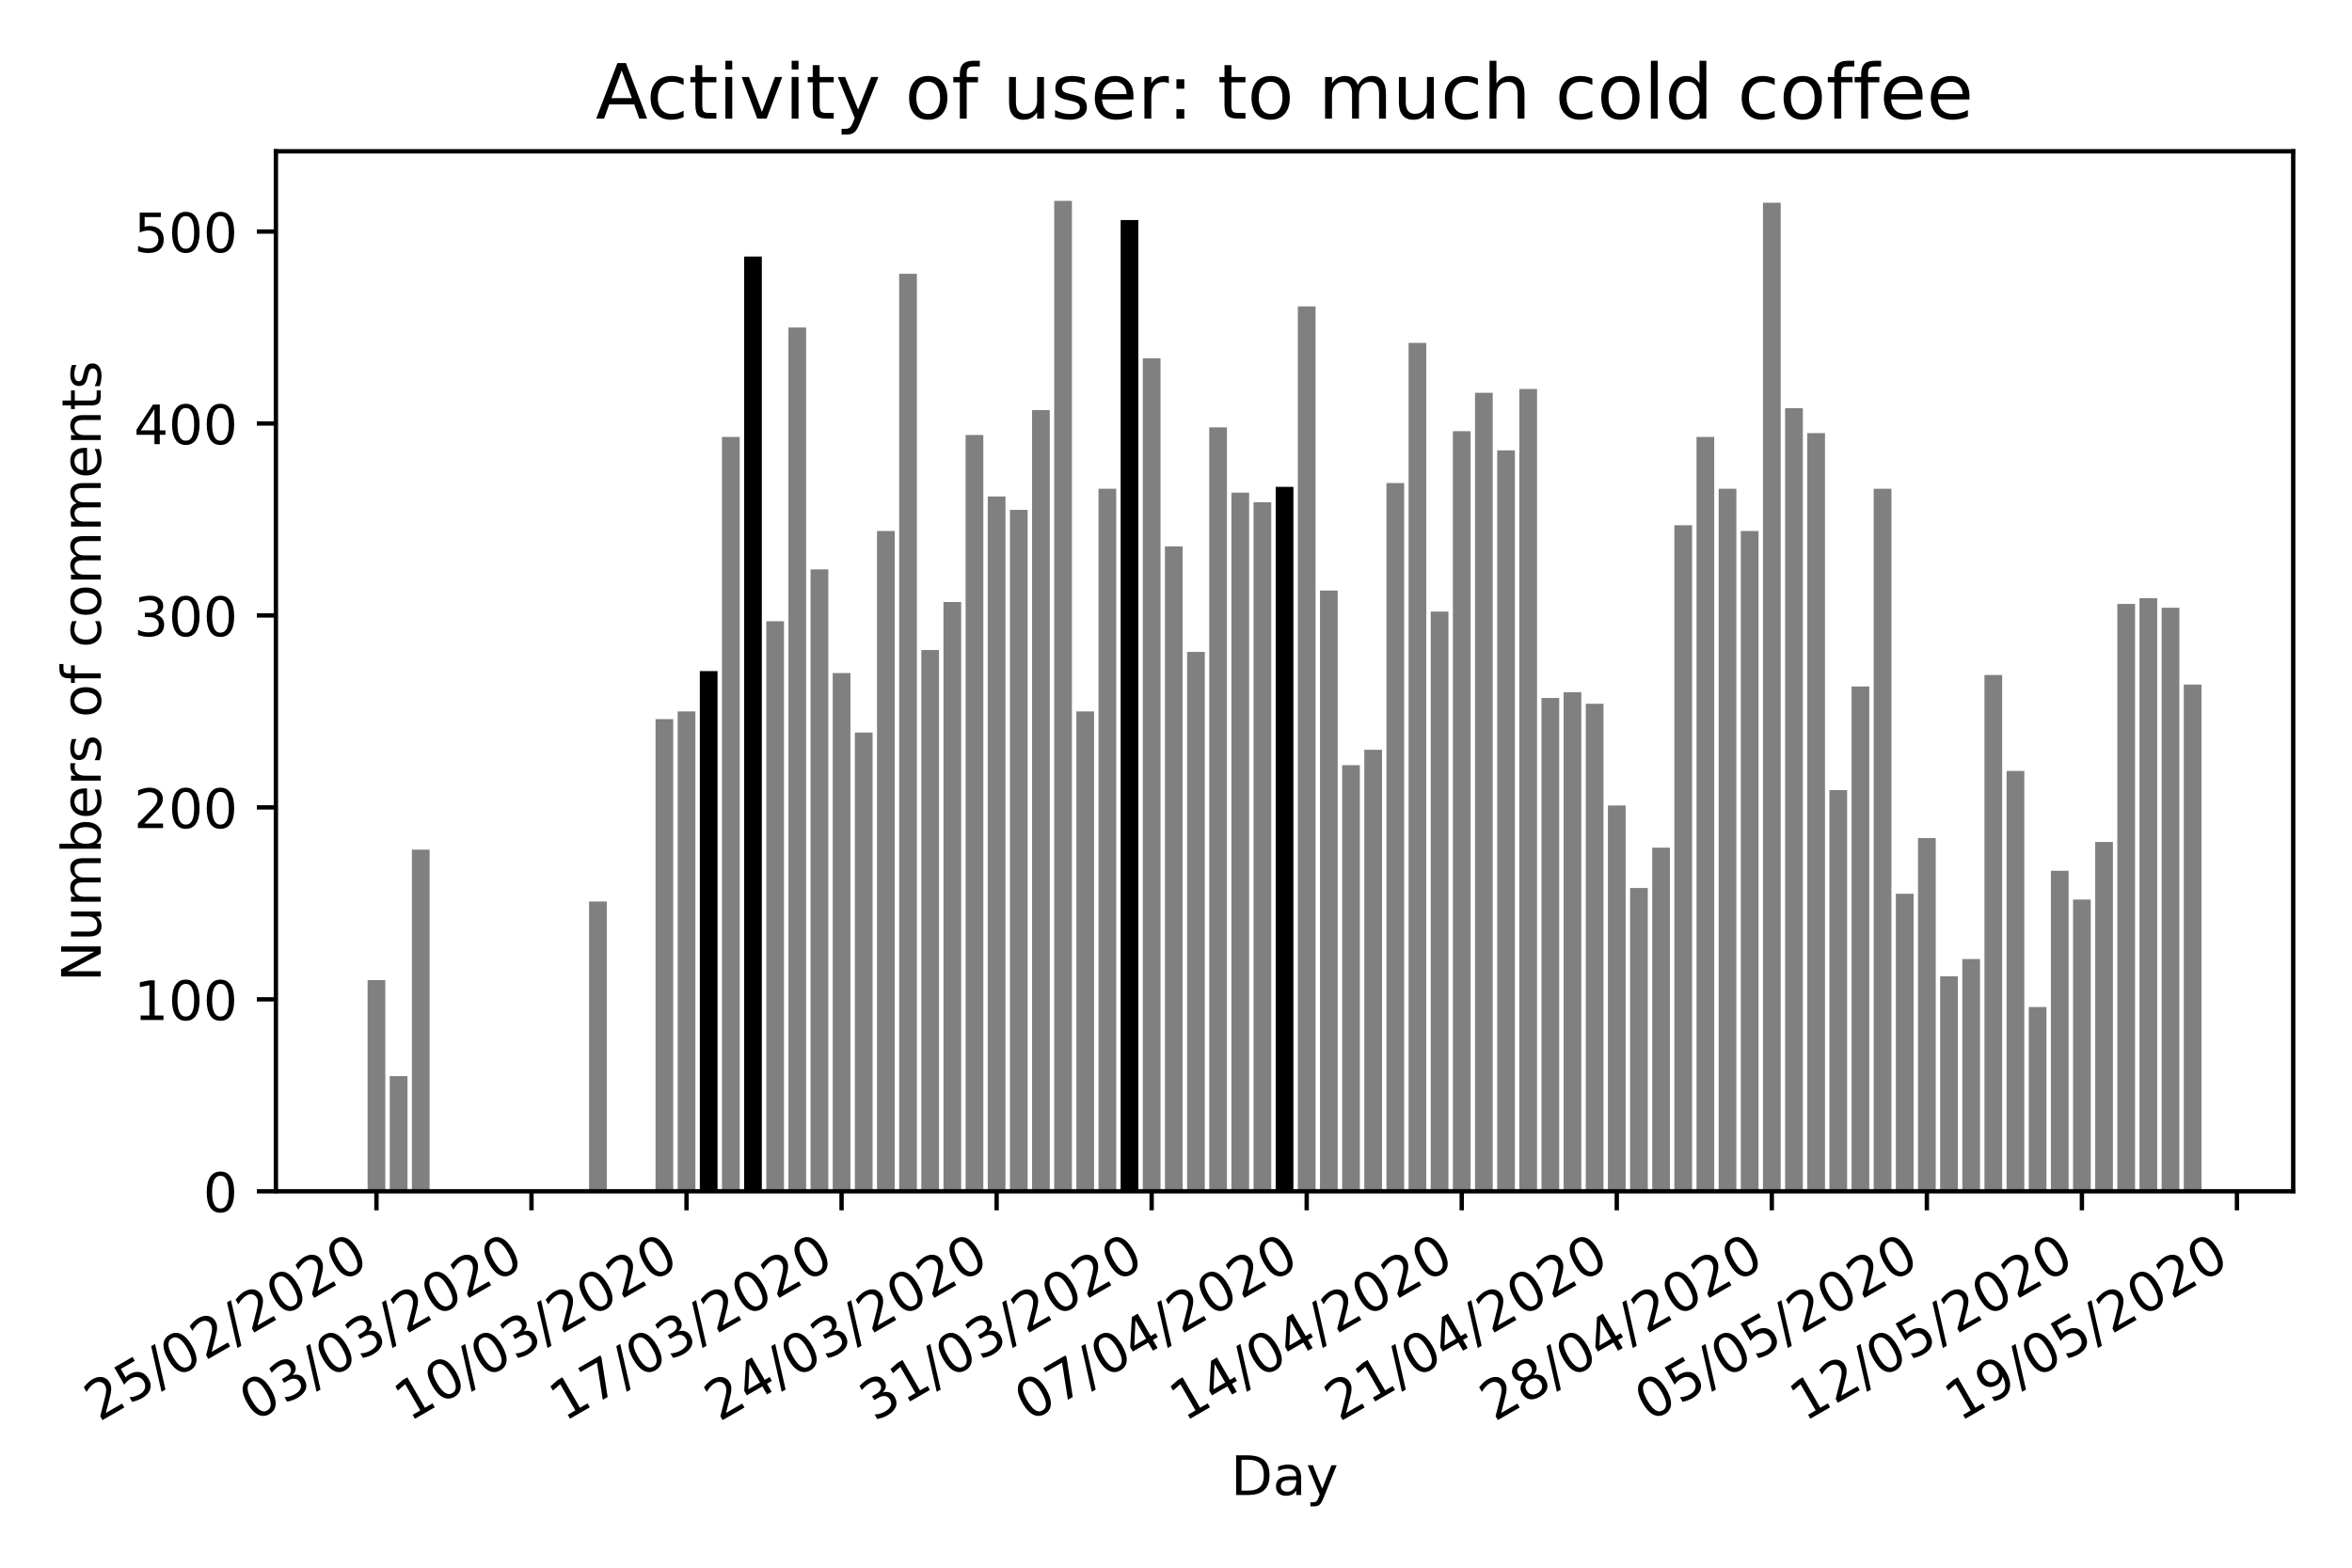 <?xml version="1.0" encoding="utf-8" standalone="no"?>
<!DOCTYPE svg PUBLIC "-//W3C//DTD SVG 1.1//EN"
  "http://www.w3.org/Graphics/SVG/1.1/DTD/svg11.dtd">
<!-- Created with matplotlib (https://matplotlib.org/) -->
<svg height="288pt" version="1.1" viewBox="0 0 432 288" width="432pt" xmlns="http://www.w3.org/2000/svg" xmlns:xlink="http://www.w3.org/1999/xlink">
 <defs>
  <style type="text/css">
*{stroke-linecap:butt;stroke-linejoin:round;}
  </style>
 </defs>
 <g id="figure_1">
  <g id="patch_1">
   <path d="M 0 288 
L 432 288 
L 432 0 
L 0 0 
z
" style="fill:#ffffff;"/>
  </g>
  <g id="axes_1">
   <g id="patch_2">
    <path d="M 50.675 218.852 
L 421.2 218.852 
L 421.2 27.8 
L 50.675 27.8 
z
" style="fill:#ffffff;"/>
   </g>
   <g id="patch_3">
    <path clip-path="url(#p57c39c9b90)" d="M 67.517 218.852 
L 70.772 218.852 
L 70.772 180.063 
L 67.517 180.063 
z
" style="fill:#808080;"/>
   </g>
   <g id="patch_4">
    <path clip-path="url(#p57c39c9b90)" d="M 71.585 218.852 
L 74.84 218.852 
L 74.84 197.695 
L 71.585 197.695 
z
" style="fill:#808080;"/>
   </g>
   <g id="patch_5">
    <path clip-path="url(#p57c39c9b90)" d="M 75.653 218.852 
L 78.908 218.852 
L 78.908 156.085 
L 75.653 156.085 
z
" style="fill:#808080;"/>
   </g>
   <g id="patch_6">
    <path clip-path="url(#p57c39c9b90)" d="M 108.198 218.852 
L 111.453 218.852 
L 111.453 165.606 
L 108.198 165.606 
z
" style="fill:#808080;"/>
   </g>
   <g id="patch_7">
    <path clip-path="url(#p57c39c9b90)" d="M 120.403 218.852 
L 123.657 218.852 
L 123.657 132.106 
L 120.403 132.106 
z
" style="fill:#808080;"/>
   </g>
   <g id="patch_8">
    <path clip-path="url(#p57c39c9b90)" d="M 124.471 218.852 
L 127.725 218.852 
L 127.725 130.696 
L 124.471 130.696 
z
" style="fill:#808080;"/>
   </g>
   <g id="patch_9">
    <path clip-path="url(#p57c39c9b90)" d="M 128.539 218.852 
L 131.793 218.852 
L 131.793 123.291 
L 128.539 123.291 
z
"/>
   </g>
   <g id="patch_10">
    <path clip-path="url(#p57c39c9b90)" d="M 132.607 218.852 
L 135.862 218.852 
L 135.862 80.271 
L 132.607 80.271 
z
" style="fill:#808080;"/>
   </g>
   <g id="patch_11">
    <path clip-path="url(#p57c39c9b90)" d="M 136.675 218.852 
L 139.93 218.852 
L 139.93 47.124 
L 136.675 47.124 
z
"/>
   </g>
   <g id="patch_12">
    <path clip-path="url(#p57c39c9b90)" d="M 140.743 218.852 
L 143.998 218.852 
L 143.998 114.123 
L 140.743 114.123 
z
" style="fill:#808080;"/>
   </g>
   <g id="patch_13">
    <path clip-path="url(#p57c39c9b90)" d="M 144.811 218.852 
L 148.066 218.852 
L 148.066 60.171 
L 144.811 60.171 
z
" style="fill:#808080;"/>
   </g>
   <g id="patch_14">
    <path clip-path="url(#p57c39c9b90)" d="M 148.88 218.852 
L 152.134 218.852 
L 152.134 104.602 
L 148.88 104.602 
z
" style="fill:#808080;"/>
   </g>
   <g id="patch_15">
    <path clip-path="url(#p57c39c9b90)" d="M 152.948 218.852 
L 156.202 218.852 
L 156.202 123.643 
L 152.948 123.643 
z
" style="fill:#808080;"/>
   </g>
   <g id="patch_16">
    <path clip-path="url(#p57c39c9b90)" d="M 157.016 218.852 
L 160.27 218.852 
L 160.27 134.575 
L 157.016 134.575 
z
" style="fill:#808080;"/>
   </g>
   <g id="patch_17">
    <path clip-path="url(#p57c39c9b90)" d="M 161.084 218.852 
L 164.338 218.852 
L 164.338 97.549 
L 161.084 97.549 
z
" style="fill:#808080;"/>
   </g>
   <g id="patch_18">
    <path clip-path="url(#p57c39c9b90)" d="M 165.152 218.852 
L 168.407 218.852 
L 168.407 50.297 
L 165.152 50.297 
z
" style="fill:#808080;"/>
   </g>
   <g id="patch_19">
    <path clip-path="url(#p57c39c9b90)" d="M 169.22 218.852 
L 172.475 218.852 
L 172.475 119.412 
L 169.22 119.412 
z
" style="fill:#808080;"/>
   </g>
   <g id="patch_20">
    <path clip-path="url(#p57c39c9b90)" d="M 173.288 218.852 
L 176.543 218.852 
L 176.543 110.596 
L 173.288 110.596 
z
" style="fill:#808080;"/>
   </g>
   <g id="patch_21">
    <path clip-path="url(#p57c39c9b90)" d="M 177.356 218.852 
L 180.611 218.852 
L 180.611 79.918 
L 177.356 79.918 
z
" style="fill:#808080;"/>
   </g>
   <g id="patch_22">
    <path clip-path="url(#p57c39c9b90)" d="M 181.425 218.852 
L 184.679 218.852 
L 184.679 91.202 
L 181.425 91.202 
z
" style="fill:#808080;"/>
   </g>
   <g id="patch_23">
    <path clip-path="url(#p57c39c9b90)" d="M 185.493 218.852 
L 188.747 218.852 
L 188.747 93.67 
L 185.493 93.67 
z
" style="fill:#808080;"/>
   </g>
   <g id="patch_24">
    <path clip-path="url(#p57c39c9b90)" d="M 189.561 218.852 
L 192.815 218.852 
L 192.815 75.334 
L 189.561 75.334 
z
" style="fill:#808080;"/>
   </g>
   <g id="patch_25">
    <path clip-path="url(#p57c39c9b90)" d="M 193.629 218.852 
L 196.883 218.852 
L 196.883 36.898 
L 193.629 36.898 
z
" style="fill:#808080;"/>
   </g>
   <g id="patch_26">
    <path clip-path="url(#p57c39c9b90)" d="M 197.697 218.852 
L 200.952 218.852 
L 200.952 130.696 
L 197.697 130.696 
z
" style="fill:#808080;"/>
   </g>
   <g id="patch_27">
    <path clip-path="url(#p57c39c9b90)" d="M 201.765 218.852 
L 205.02 218.852 
L 205.02 89.791 
L 201.765 89.791 
z
" style="fill:#808080;"/>
   </g>
   <g id="patch_28">
    <path clip-path="url(#p57c39c9b90)" d="M 205.833 218.852 
L 209.088 218.852 
L 209.088 40.424 
L 205.833 40.424 
z
"/>
   </g>
   <g id="patch_29">
    <path clip-path="url(#p57c39c9b90)" d="M 209.901 218.852 
L 213.156 218.852 
L 213.156 65.813 
L 209.901 65.813 
z
" style="fill:#808080;"/>
   </g>
   <g id="patch_30">
    <path clip-path="url(#p57c39c9b90)" d="M 213.97 218.852 
L 217.224 218.852 
L 217.224 100.37 
L 213.97 100.37 
z
" style="fill:#808080;"/>
   </g>
   <g id="patch_31">
    <path clip-path="url(#p57c39c9b90)" d="M 218.038 218.852 
L 221.292 218.852 
L 221.292 119.765 
L 218.038 119.765 
z
" style="fill:#808080;"/>
   </g>
   <g id="patch_32">
    <path clip-path="url(#p57c39c9b90)" d="M 222.106 218.852 
L 225.36 218.852 
L 225.36 78.507 
L 222.106 78.507 
z
" style="fill:#808080;"/>
   </g>
   <g id="patch_33">
    <path clip-path="url(#p57c39c9b90)" d="M 226.174 218.852 
L 229.428 218.852 
L 229.428 90.497 
L 226.174 90.497 
z
" style="fill:#808080;"/>
   </g>
   <g id="patch_34">
    <path clip-path="url(#p57c39c9b90)" d="M 230.242 218.852 
L 233.497 218.852 
L 233.497 92.26 
L 230.242 92.26 
z
" style="fill:#808080;"/>
   </g>
   <g id="patch_35">
    <path clip-path="url(#p57c39c9b90)" d="M 234.31 218.852 
L 237.565 218.852 
L 237.565 89.439 
L 234.31 89.439 
z
"/>
   </g>
   <g id="patch_36">
    <path clip-path="url(#p57c39c9b90)" d="M 238.378 218.852 
L 241.633 218.852 
L 241.633 56.292 
L 238.378 56.292 
z
" style="fill:#808080;"/>
   </g>
   <g id="patch_37">
    <path clip-path="url(#p57c39c9b90)" d="M 242.447 218.852 
L 245.701 218.852 
L 245.701 108.481 
L 242.447 108.481 
z
" style="fill:#808080;"/>
   </g>
   <g id="patch_38">
    <path clip-path="url(#p57c39c9b90)" d="M 246.515 218.852 
L 249.769 218.852 
L 249.769 140.569 
L 246.515 140.569 
z
" style="fill:#808080;"/>
   </g>
   <g id="patch_39">
    <path clip-path="url(#p57c39c9b90)" d="M 250.583 218.852 
L 253.837 218.852 
L 253.837 137.748 
L 250.583 137.748 
z
" style="fill:#808080;"/>
   </g>
   <g id="patch_40">
    <path clip-path="url(#p57c39c9b90)" d="M 254.651 218.852 
L 257.905 218.852 
L 257.905 88.734 
L 254.651 88.734 
z
" style="fill:#808080;"/>
   </g>
   <g id="patch_41">
    <path clip-path="url(#p57c39c9b90)" d="M 258.719 218.852 
L 261.974 218.852 
L 261.974 62.992 
L 258.719 62.992 
z
" style="fill:#808080;"/>
   </g>
   <g id="patch_42">
    <path clip-path="url(#p57c39c9b90)" d="M 262.787 218.852 
L 266.042 218.852 
L 266.042 112.359 
L 262.787 112.359 
z
" style="fill:#808080;"/>
   </g>
   <g id="patch_43">
    <path clip-path="url(#p57c39c9b90)" d="M 266.855 218.852 
L 270.11 218.852 
L 270.11 79.213 
L 266.855 79.213 
z
" style="fill:#808080;"/>
   </g>
   <g id="patch_44">
    <path clip-path="url(#p57c39c9b90)" d="M 270.923 218.852 
L 274.178 218.852 
L 274.178 72.16 
L 270.923 72.16 
z
" style="fill:#808080;"/>
   </g>
   <g id="patch_45">
    <path clip-path="url(#p57c39c9b90)" d="M 274.992 218.852 
L 278.246 218.852 
L 278.246 82.739 
L 274.992 82.739 
z
" style="fill:#808080;"/>
   </g>
   <g id="patch_46">
    <path clip-path="url(#p57c39c9b90)" d="M 279.06 218.852 
L 282.314 218.852 
L 282.314 71.455 
L 279.06 71.455 
z
" style="fill:#808080;"/>
   </g>
   <g id="patch_47">
    <path clip-path="url(#p57c39c9b90)" d="M 283.128 218.852 
L 286.382 218.852 
L 286.382 128.228 
L 283.128 128.228 
z
" style="fill:#808080;"/>
   </g>
   <g id="patch_48">
    <path clip-path="url(#p57c39c9b90)" d="M 287.196 218.852 
L 290.45 218.852 
L 290.45 127.17 
L 287.196 127.17 
z
" style="fill:#808080;"/>
   </g>
   <g id="patch_49">
    <path clip-path="url(#p57c39c9b90)" d="M 291.264 218.852 
L 294.519 218.852 
L 294.519 129.285 
L 291.264 129.285 
z
" style="fill:#808080;"/>
   </g>
   <g id="patch_50">
    <path clip-path="url(#p57c39c9b90)" d="M 295.332 218.852 
L 298.587 218.852 
L 298.587 147.975 
L 295.332 147.975 
z
" style="fill:#808080;"/>
   </g>
   <g id="patch_51">
    <path clip-path="url(#p57c39c9b90)" d="M 299.4 218.852 
L 302.655 218.852 
L 302.655 163.137 
L 299.4 163.137 
z
" style="fill:#808080;"/>
   </g>
   <g id="patch_52">
    <path clip-path="url(#p57c39c9b90)" d="M 303.468 218.852 
L 306.723 218.852 
L 306.723 155.732 
L 303.468 155.732 
z
" style="fill:#808080;"/>
   </g>
   <g id="patch_53">
    <path clip-path="url(#p57c39c9b90)" d="M 307.537 218.852 
L 310.791 218.852 
L 310.791 96.491 
L 307.537 96.491 
z
" style="fill:#808080;"/>
   </g>
   <g id="patch_54">
    <path clip-path="url(#p57c39c9b90)" d="M 311.605 218.852 
L 314.859 218.852 
L 314.859 80.271 
L 311.605 80.271 
z
" style="fill:#808080;"/>
   </g>
   <g id="patch_55">
    <path clip-path="url(#p57c39c9b90)" d="M 315.673 218.852 
L 318.927 218.852 
L 318.927 89.791 
L 315.673 89.791 
z
" style="fill:#808080;"/>
   </g>
   <g id="patch_56">
    <path clip-path="url(#p57c39c9b90)" d="M 319.741 218.852 
L 322.995 218.852 
L 322.995 97.549 
L 319.741 97.549 
z
" style="fill:#808080;"/>
   </g>
   <g id="patch_57">
    <path clip-path="url(#p57c39c9b90)" d="M 323.809 218.852 
L 327.064 218.852 
L 327.064 37.25 
L 323.809 37.25 
z
" style="fill:#808080;"/>
   </g>
   <g id="patch_58">
    <path clip-path="url(#p57c39c9b90)" d="M 327.877 218.852 
L 331.132 218.852 
L 331.132 74.981 
L 327.877 74.981 
z
" style="fill:#808080;"/>
   </g>
   <g id="patch_59">
    <path clip-path="url(#p57c39c9b90)" d="M 331.945 218.852 
L 335.2 218.852 
L 335.2 79.565 
L 331.945 79.565 
z
" style="fill:#808080;"/>
   </g>
   <g id="patch_60">
    <path clip-path="url(#p57c39c9b90)" d="M 336.013 218.852 
L 339.268 218.852 
L 339.268 145.154 
L 336.013 145.154 
z
" style="fill:#808080;"/>
   </g>
   <g id="patch_61">
    <path clip-path="url(#p57c39c9b90)" d="M 340.082 218.852 
L 343.336 218.852 
L 343.336 126.112 
L 340.082 126.112 
z
" style="fill:#808080;"/>
   </g>
   <g id="patch_62">
    <path clip-path="url(#p57c39c9b90)" d="M 344.15 218.852 
L 347.404 218.852 
L 347.404 89.791 
L 344.15 89.791 
z
" style="fill:#808080;"/>
   </g>
   <g id="patch_63">
    <path clip-path="url(#p57c39c9b90)" d="M 348.218 218.852 
L 351.472 218.852 
L 351.472 164.195 
L 348.218 164.195 
z
" style="fill:#808080;"/>
   </g>
   <g id="patch_64">
    <path clip-path="url(#p57c39c9b90)" d="M 352.286 218.852 
L 355.54 218.852 
L 355.54 153.969 
L 352.286 153.969 
z
" style="fill:#808080;"/>
   </g>
   <g id="patch_65">
    <path clip-path="url(#p57c39c9b90)" d="M 356.354 218.852 
L 359.609 218.852 
L 359.609 179.358 
L 356.354 179.358 
z
" style="fill:#808080;"/>
   </g>
   <g id="patch_66">
    <path clip-path="url(#p57c39c9b90)" d="M 360.422 218.852 
L 363.677 218.852 
L 363.677 176.185 
L 360.422 176.185 
z
" style="fill:#808080;"/>
   </g>
   <g id="patch_67">
    <path clip-path="url(#p57c39c9b90)" d="M 364.49 218.852 
L 367.745 218.852 
L 367.745 123.996 
L 364.49 123.996 
z
" style="fill:#808080;"/>
   </g>
   <g id="patch_68">
    <path clip-path="url(#p57c39c9b90)" d="M 368.558 218.852 
L 371.813 218.852 
L 371.813 141.627 
L 368.558 141.627 
z
" style="fill:#808080;"/>
   </g>
   <g id="patch_69">
    <path clip-path="url(#p57c39c9b90)" d="M 372.627 218.852 
L 375.881 218.852 
L 375.881 185 
L 372.627 185 
z
" style="fill:#808080;"/>
   </g>
   <g id="patch_70">
    <path clip-path="url(#p57c39c9b90)" d="M 376.695 218.852 
L 379.949 218.852 
L 379.949 159.964 
L 376.695 159.964 
z
" style="fill:#808080;"/>
   </g>
   <g id="patch_71">
    <path clip-path="url(#p57c39c9b90)" d="M 380.763 218.852 
L 384.017 218.852 
L 384.017 165.253 
L 380.763 165.253 
z
" style="fill:#808080;"/>
   </g>
   <g id="patch_72">
    <path clip-path="url(#p57c39c9b90)" d="M 384.831 218.852 
L 388.085 218.852 
L 388.085 154.674 
L 384.831 154.674 
z
" style="fill:#808080;"/>
   </g>
   <g id="patch_73">
    <path clip-path="url(#p57c39c9b90)" d="M 388.899 218.852 
L 392.154 218.852 
L 392.154 110.949 
L 388.899 110.949 
z
" style="fill:#808080;"/>
   </g>
   <g id="patch_74">
    <path clip-path="url(#p57c39c9b90)" d="M 392.967 218.852 
L 396.222 218.852 
L 396.222 109.891 
L 392.967 109.891 
z
" style="fill:#808080;"/>
   </g>
   <g id="patch_75">
    <path clip-path="url(#p57c39c9b90)" d="M 397.035 218.852 
L 400.29 218.852 
L 400.29 111.654 
L 397.035 111.654 
z
" style="fill:#808080;"/>
   </g>
   <g id="patch_76">
    <path clip-path="url(#p57c39c9b90)" d="M 401.103 218.852 
L 404.358 218.852 
L 404.358 125.759 
L 401.103 125.759 
z
" style="fill:#808080;"/>
   </g>
   <g id="matplotlib.axis_1">
    <g id="xtick_1">
     <g id="line2d_1">
      <defs>
       <path d="M 0 0 
L 0 3.5 
" id="mc06167ddc2" style="stroke:#000000;stroke-width:0.8;"/>
      </defs>
      <g>
       <use style="stroke:#000000;stroke-width:0.8;" x="69.144" xlink:href="#mc06167ddc2" y="218.852"/>
      </g>
     </g>
     <g id="text_1">
      <!-- 25/02/2020 -->
      <defs>
       <path d="M 19.188 8.297 
L 53.609 8.297 
L 53.609 0 
L 7.328 0 
L 7.328 8.297 
Q 12.938 14.109 22.625 23.891 
Q 32.328 33.688 34.812 36.531 
Q 39.547 41.844 41.422 45.531 
Q 43.312 49.219 43.312 52.781 
Q 43.312 58.594 39.234 62.25 
Q 35.156 65.922 28.609 65.922 
Q 23.969 65.922 18.812 64.312 
Q 13.672 62.703 7.812 59.422 
L 7.812 69.391 
Q 13.766 71.781 18.938 73 
Q 24.125 74.219 28.422 74.219 
Q 39.75 74.219 46.484 68.547 
Q 53.219 62.891 53.219 53.422 
Q 53.219 48.922 51.531 44.891 
Q 49.859 40.875 45.406 35.406 
Q 44.188 33.984 37.641 27.219 
Q 31.109 20.453 19.188 8.297 
z
" id="DejaVuSans-50"/>
       <path d="M 10.797 72.906 
L 49.516 72.906 
L 49.516 64.594 
L 19.828 64.594 
L 19.828 46.734 
Q 21.969 47.469 24.109 47.828 
Q 26.266 48.188 28.422 48.188 
Q 40.625 48.188 47.75 41.5 
Q 54.891 34.812 54.891 23.391 
Q 54.891 11.625 47.562 5.094 
Q 40.234 -1.422 26.906 -1.422 
Q 22.312 -1.422 17.547 -0.641 
Q 12.797 0.141 7.719 1.703 
L 7.719 11.625 
Q 12.109 9.234 16.797 8.062 
Q 21.484 6.891 26.703 6.891 
Q 35.156 6.891 40.078 11.328 
Q 45.016 15.766 45.016 23.391 
Q 45.016 31 40.078 35.438 
Q 35.156 39.891 26.703 39.891 
Q 22.75 39.891 18.812 39.016 
Q 14.891 38.141 10.797 36.281 
z
" id="DejaVuSans-53"/>
       <path d="M 25.391 72.906 
L 33.688 72.906 
L 8.297 -9.281 
L 0 -9.281 
z
" id="DejaVuSans-47"/>
       <path d="M 31.781 66.406 
Q 24.172 66.406 20.328 58.906 
Q 16.5 51.422 16.5 36.375 
Q 16.5 21.391 20.328 13.891 
Q 24.172 6.391 31.781 6.391 
Q 39.453 6.391 43.281 13.891 
Q 47.125 21.391 47.125 36.375 
Q 47.125 51.422 43.281 58.906 
Q 39.453 66.406 31.781 66.406 
z
M 31.781 74.219 
Q 44.047 74.219 50.516 64.516 
Q 56.984 54.828 56.984 36.375 
Q 56.984 17.969 50.516 8.266 
Q 44.047 -1.422 31.781 -1.422 
Q 19.531 -1.422 13.062 8.266 
Q 6.594 17.969 6.594 36.375 
Q 6.594 54.828 13.062 64.516 
Q 19.531 74.219 31.781 74.219 
z
" id="DejaVuSans-48"/>
      </defs>
      <g transform="translate(18.189 261.251)rotate(-30)scale(0.1 -0.1)">
       <use xlink:href="#DejaVuSans-50"/>
       <use x="63.623" xlink:href="#DejaVuSans-53"/>
       <use x="127.246" xlink:href="#DejaVuSans-47"/>
       <use x="160.938" xlink:href="#DejaVuSans-48"/>
       <use x="224.561" xlink:href="#DejaVuSans-50"/>
       <use x="288.184" xlink:href="#DejaVuSans-47"/>
       <use x="321.875" xlink:href="#DejaVuSans-50"/>
       <use x="385.498" xlink:href="#DejaVuSans-48"/>
       <use x="449.121" xlink:href="#DejaVuSans-50"/>
       <use x="512.744" xlink:href="#DejaVuSans-48"/>
      </g>
     </g>
    </g>
    <g id="xtick_2">
     <g id="line2d_2">
      <g>
       <use style="stroke:#000000;stroke-width:0.8;" x="97.621" xlink:href="#mc06167ddc2" y="218.852"/>
      </g>
     </g>
     <g id="text_2">
      <!-- 03/03/2020 -->
      <defs>
       <path d="M 40.578 39.312 
Q 47.656 37.797 51.625 33 
Q 55.609 28.219 55.609 21.188 
Q 55.609 10.406 48.188 4.484 
Q 40.766 -1.422 27.094 -1.422 
Q 22.516 -1.422 17.656 -0.516 
Q 12.797 0.391 7.625 2.203 
L 7.625 11.719 
Q 11.719 9.328 16.594 8.109 
Q 21.484 6.891 26.812 6.891 
Q 36.078 6.891 40.938 10.547 
Q 45.797 14.203 45.797 21.188 
Q 45.797 27.641 41.281 31.266 
Q 36.766 34.906 28.719 34.906 
L 20.219 34.906 
L 20.219 43.016 
L 29.109 43.016 
Q 36.375 43.016 40.234 45.922 
Q 44.094 48.828 44.094 54.297 
Q 44.094 59.906 40.109 62.906 
Q 36.141 65.922 28.719 65.922 
Q 24.656 65.922 20.016 65.031 
Q 15.375 64.156 9.812 62.312 
L 9.812 71.094 
Q 15.438 72.656 20.344 73.438 
Q 25.25 74.219 29.594 74.219 
Q 40.828 74.219 47.359 69.109 
Q 53.906 64.016 53.906 55.328 
Q 53.906 49.266 50.438 45.094 
Q 46.969 40.922 40.578 39.312 
z
" id="DejaVuSans-51"/>
      </defs>
      <g transform="translate(46.666 261.251)rotate(-30)scale(0.1 -0.1)">
       <use xlink:href="#DejaVuSans-48"/>
       <use x="63.623" xlink:href="#DejaVuSans-51"/>
       <use x="127.246" xlink:href="#DejaVuSans-47"/>
       <use x="160.938" xlink:href="#DejaVuSans-48"/>
       <use x="224.561" xlink:href="#DejaVuSans-51"/>
       <use x="288.184" xlink:href="#DejaVuSans-47"/>
       <use x="321.875" xlink:href="#DejaVuSans-50"/>
       <use x="385.498" xlink:href="#DejaVuSans-48"/>
       <use x="449.121" xlink:href="#DejaVuSans-50"/>
       <use x="512.744" xlink:href="#DejaVuSans-48"/>
      </g>
     </g>
    </g>
    <g id="xtick_3">
     <g id="line2d_3">
      <g>
       <use style="stroke:#000000;stroke-width:0.8;" x="126.098" xlink:href="#mc06167ddc2" y="218.852"/>
      </g>
     </g>
     <g id="text_3">
      <!-- 10/03/2020 -->
      <defs>
       <path d="M 12.406 8.297 
L 28.516 8.297 
L 28.516 63.922 
L 10.984 60.406 
L 10.984 69.391 
L 28.422 72.906 
L 38.281 72.906 
L 38.281 8.297 
L 54.391 8.297 
L 54.391 0 
L 12.406 0 
z
" id="DejaVuSans-49"/>
      </defs>
      <g transform="translate(75.143 261.251)rotate(-30)scale(0.1 -0.1)">
       <use xlink:href="#DejaVuSans-49"/>
       <use x="63.623" xlink:href="#DejaVuSans-48"/>
       <use x="127.246" xlink:href="#DejaVuSans-47"/>
       <use x="160.938" xlink:href="#DejaVuSans-48"/>
       <use x="224.561" xlink:href="#DejaVuSans-51"/>
       <use x="288.184" xlink:href="#DejaVuSans-47"/>
       <use x="321.875" xlink:href="#DejaVuSans-50"/>
       <use x="385.498" xlink:href="#DejaVuSans-48"/>
       <use x="449.121" xlink:href="#DejaVuSans-50"/>
       <use x="512.744" xlink:href="#DejaVuSans-48"/>
      </g>
     </g>
    </g>
    <g id="xtick_4">
     <g id="line2d_4">
      <g>
       <use style="stroke:#000000;stroke-width:0.8;" x="154.575" xlink:href="#mc06167ddc2" y="218.852"/>
      </g>
     </g>
     <g id="text_4">
      <!-- 17/03/2020 -->
      <defs>
       <path d="M 8.203 72.906 
L 55.078 72.906 
L 55.078 68.703 
L 28.609 0 
L 18.312 0 
L 43.219 64.594 
L 8.203 64.594 
z
" id="DejaVuSans-55"/>
      </defs>
      <g transform="translate(103.62 261.251)rotate(-30)scale(0.1 -0.1)">
       <use xlink:href="#DejaVuSans-49"/>
       <use x="63.623" xlink:href="#DejaVuSans-55"/>
       <use x="127.246" xlink:href="#DejaVuSans-47"/>
       <use x="160.938" xlink:href="#DejaVuSans-48"/>
       <use x="224.561" xlink:href="#DejaVuSans-51"/>
       <use x="288.184" xlink:href="#DejaVuSans-47"/>
       <use x="321.875" xlink:href="#DejaVuSans-50"/>
       <use x="385.498" xlink:href="#DejaVuSans-48"/>
       <use x="449.121" xlink:href="#DejaVuSans-50"/>
       <use x="512.744" xlink:href="#DejaVuSans-48"/>
      </g>
     </g>
    </g>
    <g id="xtick_5">
     <g id="line2d_5">
      <g>
       <use style="stroke:#000000;stroke-width:0.8;" x="183.052" xlink:href="#mc06167ddc2" y="218.852"/>
      </g>
     </g>
     <g id="text_5">
      <!-- 24/03/2020 -->
      <defs>
       <path d="M 37.797 64.312 
L 12.891 25.391 
L 37.797 25.391 
z
M 35.203 72.906 
L 47.609 72.906 
L 47.609 25.391 
L 58.016 25.391 
L 58.016 17.188 
L 47.609 17.188 
L 47.609 0 
L 37.797 0 
L 37.797 17.188 
L 4.891 17.188 
L 4.891 26.703 
z
" id="DejaVuSans-52"/>
      </defs>
      <g transform="translate(132.096 261.251)rotate(-30)scale(0.1 -0.1)">
       <use xlink:href="#DejaVuSans-50"/>
       <use x="63.623" xlink:href="#DejaVuSans-52"/>
       <use x="127.246" xlink:href="#DejaVuSans-47"/>
       <use x="160.938" xlink:href="#DejaVuSans-48"/>
       <use x="224.561" xlink:href="#DejaVuSans-51"/>
       <use x="288.184" xlink:href="#DejaVuSans-47"/>
       <use x="321.875" xlink:href="#DejaVuSans-50"/>
       <use x="385.498" xlink:href="#DejaVuSans-48"/>
       <use x="449.121" xlink:href="#DejaVuSans-50"/>
       <use x="512.744" xlink:href="#DejaVuSans-48"/>
      </g>
     </g>
    </g>
    <g id="xtick_6">
     <g id="line2d_6">
      <g>
       <use style="stroke:#000000;stroke-width:0.8;" x="211.529" xlink:href="#mc06167ddc2" y="218.852"/>
      </g>
     </g>
     <g id="text_6">
      <!-- 31/03/2020 -->
      <g transform="translate(160.573 261.251)rotate(-30)scale(0.1 -0.1)">
       <use xlink:href="#DejaVuSans-51"/>
       <use x="63.623" xlink:href="#DejaVuSans-49"/>
       <use x="127.246" xlink:href="#DejaVuSans-47"/>
       <use x="160.938" xlink:href="#DejaVuSans-48"/>
       <use x="224.561" xlink:href="#DejaVuSans-51"/>
       <use x="288.184" xlink:href="#DejaVuSans-47"/>
       <use x="321.875" xlink:href="#DejaVuSans-50"/>
       <use x="385.498" xlink:href="#DejaVuSans-48"/>
       <use x="449.121" xlink:href="#DejaVuSans-50"/>
       <use x="512.744" xlink:href="#DejaVuSans-48"/>
      </g>
     </g>
    </g>
    <g id="xtick_7">
     <g id="line2d_7">
      <g>
       <use style="stroke:#000000;stroke-width:0.8;" x="240.006" xlink:href="#mc06167ddc2" y="218.852"/>
      </g>
     </g>
     <g id="text_7">
      <!-- 07/04/2020 -->
      <g transform="translate(189.05 261.251)rotate(-30)scale(0.1 -0.1)">
       <use xlink:href="#DejaVuSans-48"/>
       <use x="63.623" xlink:href="#DejaVuSans-55"/>
       <use x="127.246" xlink:href="#DejaVuSans-47"/>
       <use x="160.938" xlink:href="#DejaVuSans-48"/>
       <use x="224.561" xlink:href="#DejaVuSans-52"/>
       <use x="288.184" xlink:href="#DejaVuSans-47"/>
       <use x="321.875" xlink:href="#DejaVuSans-50"/>
       <use x="385.498" xlink:href="#DejaVuSans-48"/>
       <use x="449.121" xlink:href="#DejaVuSans-50"/>
       <use x="512.744" xlink:href="#DejaVuSans-48"/>
      </g>
     </g>
    </g>
    <g id="xtick_8">
     <g id="line2d_8">
      <g>
       <use style="stroke:#000000;stroke-width:0.8;" x="268.483" xlink:href="#mc06167ddc2" y="218.852"/>
      </g>
     </g>
     <g id="text_8">
      <!-- 14/04/2020 -->
      <g transform="translate(217.527 261.251)rotate(-30)scale(0.1 -0.1)">
       <use xlink:href="#DejaVuSans-49"/>
       <use x="63.623" xlink:href="#DejaVuSans-52"/>
       <use x="127.246" xlink:href="#DejaVuSans-47"/>
       <use x="160.938" xlink:href="#DejaVuSans-48"/>
       <use x="224.561" xlink:href="#DejaVuSans-52"/>
       <use x="288.184" xlink:href="#DejaVuSans-47"/>
       <use x="321.875" xlink:href="#DejaVuSans-50"/>
       <use x="385.498" xlink:href="#DejaVuSans-48"/>
       <use x="449.121" xlink:href="#DejaVuSans-50"/>
       <use x="512.744" xlink:href="#DejaVuSans-48"/>
      </g>
     </g>
    </g>
    <g id="xtick_9">
     <g id="line2d_9">
      <g>
       <use style="stroke:#000000;stroke-width:0.8;" x="296.959" xlink:href="#mc06167ddc2" y="218.852"/>
      </g>
     </g>
     <g id="text_9">
      <!-- 21/04/2020 -->
      <g transform="translate(246.004 261.251)rotate(-30)scale(0.1 -0.1)">
       <use xlink:href="#DejaVuSans-50"/>
       <use x="63.623" xlink:href="#DejaVuSans-49"/>
       <use x="127.246" xlink:href="#DejaVuSans-47"/>
       <use x="160.938" xlink:href="#DejaVuSans-48"/>
       <use x="224.561" xlink:href="#DejaVuSans-52"/>
       <use x="288.184" xlink:href="#DejaVuSans-47"/>
       <use x="321.875" xlink:href="#DejaVuSans-50"/>
       <use x="385.498" xlink:href="#DejaVuSans-48"/>
       <use x="449.121" xlink:href="#DejaVuSans-50"/>
       <use x="512.744" xlink:href="#DejaVuSans-48"/>
      </g>
     </g>
    </g>
    <g id="xtick_10">
     <g id="line2d_10">
      <g>
       <use style="stroke:#000000;stroke-width:0.8;" x="325.436" xlink:href="#mc06167ddc2" y="218.852"/>
      </g>
     </g>
     <g id="text_10">
      <!-- 28/04/2020 -->
      <defs>
       <path d="M 31.781 34.625 
Q 24.75 34.625 20.719 30.859 
Q 16.703 27.094 16.703 20.516 
Q 16.703 13.922 20.719 10.156 
Q 24.75 6.391 31.781 6.391 
Q 38.812 6.391 42.859 10.172 
Q 46.922 13.969 46.922 20.516 
Q 46.922 27.094 42.891 30.859 
Q 38.875 34.625 31.781 34.625 
z
M 21.922 38.812 
Q 15.578 40.375 12.031 44.719 
Q 8.5 49.078 8.5 55.328 
Q 8.5 64.062 14.719 69.141 
Q 20.953 74.219 31.781 74.219 
Q 42.672 74.219 48.875 69.141 
Q 55.078 64.062 55.078 55.328 
Q 55.078 49.078 51.531 44.719 
Q 48 40.375 41.703 38.812 
Q 48.828 37.156 52.797 32.312 
Q 56.781 27.484 56.781 20.516 
Q 56.781 9.906 50.312 4.234 
Q 43.844 -1.422 31.781 -1.422 
Q 19.734 -1.422 13.25 4.234 
Q 6.781 9.906 6.781 20.516 
Q 6.781 27.484 10.781 32.312 
Q 14.797 37.156 21.922 38.812 
z
M 18.312 54.391 
Q 18.312 48.734 21.844 45.562 
Q 25.391 42.391 31.781 42.391 
Q 38.141 42.391 41.719 45.562 
Q 45.312 48.734 45.312 54.391 
Q 45.312 60.062 41.719 63.234 
Q 38.141 66.406 31.781 66.406 
Q 25.391 66.406 21.844 63.234 
Q 18.312 60.062 18.312 54.391 
z
" id="DejaVuSans-56"/>
      </defs>
      <g transform="translate(274.481 261.251)rotate(-30)scale(0.1 -0.1)">
       <use xlink:href="#DejaVuSans-50"/>
       <use x="63.623" xlink:href="#DejaVuSans-56"/>
       <use x="127.246" xlink:href="#DejaVuSans-47"/>
       <use x="160.938" xlink:href="#DejaVuSans-48"/>
       <use x="224.561" xlink:href="#DejaVuSans-52"/>
       <use x="288.184" xlink:href="#DejaVuSans-47"/>
       <use x="321.875" xlink:href="#DejaVuSans-50"/>
       <use x="385.498" xlink:href="#DejaVuSans-48"/>
       <use x="449.121" xlink:href="#DejaVuSans-50"/>
       <use x="512.744" xlink:href="#DejaVuSans-48"/>
      </g>
     </g>
    </g>
    <g id="xtick_11">
     <g id="line2d_11">
      <g>
       <use style="stroke:#000000;stroke-width:0.8;" x="353.913" xlink:href="#mc06167ddc2" y="218.852"/>
      </g>
     </g>
     <g id="text_11">
      <!-- 05/05/2020 -->
      <g transform="translate(302.958 261.251)rotate(-30)scale(0.1 -0.1)">
       <use xlink:href="#DejaVuSans-48"/>
       <use x="63.623" xlink:href="#DejaVuSans-53"/>
       <use x="127.246" xlink:href="#DejaVuSans-47"/>
       <use x="160.938" xlink:href="#DejaVuSans-48"/>
       <use x="224.561" xlink:href="#DejaVuSans-53"/>
       <use x="288.184" xlink:href="#DejaVuSans-47"/>
       <use x="321.875" xlink:href="#DejaVuSans-50"/>
       <use x="385.498" xlink:href="#DejaVuSans-48"/>
       <use x="449.121" xlink:href="#DejaVuSans-50"/>
       <use x="512.744" xlink:href="#DejaVuSans-48"/>
      </g>
     </g>
    </g>
    <g id="xtick_12">
     <g id="line2d_12">
      <g>
       <use style="stroke:#000000;stroke-width:0.8;" x="382.39" xlink:href="#mc06167ddc2" y="218.852"/>
      </g>
     </g>
     <g id="text_12">
      <!-- 12/05/2020 -->
      <g transform="translate(331.435 261.251)rotate(-30)scale(0.1 -0.1)">
       <use xlink:href="#DejaVuSans-49"/>
       <use x="63.623" xlink:href="#DejaVuSans-50"/>
       <use x="127.246" xlink:href="#DejaVuSans-47"/>
       <use x="160.938" xlink:href="#DejaVuSans-48"/>
       <use x="224.561" xlink:href="#DejaVuSans-53"/>
       <use x="288.184" xlink:href="#DejaVuSans-47"/>
       <use x="321.875" xlink:href="#DejaVuSans-50"/>
       <use x="385.498" xlink:href="#DejaVuSans-48"/>
       <use x="449.121" xlink:href="#DejaVuSans-50"/>
       <use x="512.744" xlink:href="#DejaVuSans-48"/>
      </g>
     </g>
    </g>
    <g id="xtick_13">
     <g id="line2d_13">
      <g>
       <use style="stroke:#000000;stroke-width:0.8;" x="410.867" xlink:href="#mc06167ddc2" y="218.852"/>
      </g>
     </g>
     <g id="text_13">
      <!-- 19/05/2020 -->
      <defs>
       <path d="M 10.984 1.516 
L 10.984 10.5 
Q 14.703 8.734 18.5 7.812 
Q 22.312 6.891 25.984 6.891 
Q 35.75 6.891 40.891 13.453 
Q 46.047 20.016 46.781 33.406 
Q 43.953 29.203 39.594 26.953 
Q 35.25 24.703 29.984 24.703 
Q 19.047 24.703 12.672 31.312 
Q 6.297 37.938 6.297 49.422 
Q 6.297 60.641 12.938 67.422 
Q 19.578 74.219 30.609 74.219 
Q 43.266 74.219 49.922 64.516 
Q 56.594 54.828 56.594 36.375 
Q 56.594 19.141 48.406 8.859 
Q 40.234 -1.422 26.422 -1.422 
Q 22.703 -1.422 18.891 -0.688 
Q 15.094 0.047 10.984 1.516 
z
M 30.609 32.422 
Q 37.25 32.422 41.125 36.953 
Q 45.016 41.5 45.016 49.422 
Q 45.016 57.281 41.125 61.844 
Q 37.25 66.406 30.609 66.406 
Q 23.969 66.406 20.094 61.844 
Q 16.219 57.281 16.219 49.422 
Q 16.219 41.5 20.094 36.953 
Q 23.969 32.422 30.609 32.422 
z
" id="DejaVuSans-57"/>
      </defs>
      <g transform="translate(359.912 261.251)rotate(-30)scale(0.1 -0.1)">
       <use xlink:href="#DejaVuSans-49"/>
       <use x="63.623" xlink:href="#DejaVuSans-57"/>
       <use x="127.246" xlink:href="#DejaVuSans-47"/>
       <use x="160.938" xlink:href="#DejaVuSans-48"/>
       <use x="224.561" xlink:href="#DejaVuSans-53"/>
       <use x="288.184" xlink:href="#DejaVuSans-47"/>
       <use x="321.875" xlink:href="#DejaVuSans-50"/>
       <use x="385.498" xlink:href="#DejaVuSans-48"/>
       <use x="449.121" xlink:href="#DejaVuSans-50"/>
       <use x="512.744" xlink:href="#DejaVuSans-48"/>
      </g>
     </g>
    </g>
    <g id="text_14">
     <!-- Day -->
     <defs>
      <path d="M 19.672 64.797 
L 19.672 8.109 
L 31.594 8.109 
Q 46.688 8.109 53.688 14.938 
Q 60.688 21.781 60.688 36.531 
Q 60.688 51.172 53.688 57.984 
Q 46.688 64.797 31.594 64.797 
z
M 9.812 72.906 
L 30.078 72.906 
Q 51.266 72.906 61.172 64.094 
Q 71.094 55.281 71.094 36.531 
Q 71.094 17.672 61.125 8.828 
Q 51.172 0 30.078 0 
L 9.812 0 
z
" id="DejaVuSans-68"/>
      <path d="M 34.281 27.484 
Q 23.391 27.484 19.188 25 
Q 14.984 22.516 14.984 16.5 
Q 14.984 11.719 18.141 8.906 
Q 21.297 6.109 26.703 6.109 
Q 34.188 6.109 38.703 11.406 
Q 43.219 16.703 43.219 25.484 
L 43.219 27.484 
z
M 52.203 31.203 
L 52.203 0 
L 43.219 0 
L 43.219 8.297 
Q 40.141 3.328 35.547 0.953 
Q 30.953 -1.422 24.312 -1.422 
Q 15.922 -1.422 10.953 3.297 
Q 6 8.016 6 15.922 
Q 6 25.141 12.172 29.828 
Q 18.359 34.516 30.609 34.516 
L 43.219 34.516 
L 43.219 35.406 
Q 43.219 41.609 39.141 45 
Q 35.062 48.391 27.688 48.391 
Q 23 48.391 18.547 47.266 
Q 14.109 46.141 10.016 43.891 
L 10.016 52.203 
Q 14.938 54.109 19.578 55.047 
Q 24.219 56 28.609 56 
Q 40.484 56 46.344 49.844 
Q 52.203 43.703 52.203 31.203 
z
" id="DejaVuSans-97"/>
      <path d="M 32.172 -5.078 
Q 28.375 -14.844 24.75 -17.812 
Q 21.141 -20.797 15.094 -20.797 
L 7.906 -20.797 
L 7.906 -13.281 
L 13.188 -13.281 
Q 16.891 -13.281 18.938 -11.516 
Q 21 -9.766 23.484 -3.219 
L 25.094 0.875 
L 2.984 54.688 
L 12.5 54.688 
L 29.594 11.922 
L 46.688 54.688 
L 56.203 54.688 
z
" id="DejaVuSans-121"/>
     </defs>
     <g transform="translate(226.064 274.651)scale(0.1 -0.1)">
      <use xlink:href="#DejaVuSans-68"/>
      <use x="77.002" xlink:href="#DejaVuSans-97"/>
      <use x="138.281" xlink:href="#DejaVuSans-121"/>
     </g>
    </g>
   </g>
   <g id="matplotlib.axis_2">
    <g id="ytick_1">
     <g id="line2d_14">
      <defs>
       <path d="M 0 0 
L -3.5 0 
" id="me29d904265" style="stroke:#000000;stroke-width:0.8;"/>
      </defs>
      <g>
       <use style="stroke:#000000;stroke-width:0.8;" x="50.675" xlink:href="#me29d904265" y="218.852"/>
      </g>
     </g>
     <g id="text_15">
      <!-- 0 -->
      <g transform="translate(37.312 222.651)scale(0.1 -0.1)">
       <use xlink:href="#DejaVuSans-48"/>
      </g>
     </g>
    </g>
    <g id="ytick_2">
     <g id="line2d_15">
      <g>
       <use style="stroke:#000000;stroke-width:0.8;" x="50.675" xlink:href="#me29d904265" y="183.59"/>
      </g>
     </g>
     <g id="text_16">
      <!-- 100 -->
      <g transform="translate(24.587 187.389)scale(0.1 -0.1)">
       <use xlink:href="#DejaVuSans-49"/>
       <use x="63.623" xlink:href="#DejaVuSans-48"/>
       <use x="127.246" xlink:href="#DejaVuSans-48"/>
      </g>
     </g>
    </g>
    <g id="ytick_3">
     <g id="line2d_16">
      <g>
       <use style="stroke:#000000;stroke-width:0.8;" x="50.675" xlink:href="#me29d904265" y="148.327"/>
      </g>
     </g>
     <g id="text_17">
      <!-- 200 -->
      <g transform="translate(24.587 152.126)scale(0.1 -0.1)">
       <use xlink:href="#DejaVuSans-50"/>
       <use x="63.623" xlink:href="#DejaVuSans-48"/>
       <use x="127.246" xlink:href="#DejaVuSans-48"/>
      </g>
     </g>
    </g>
    <g id="ytick_4">
     <g id="line2d_17">
      <g>
       <use style="stroke:#000000;stroke-width:0.8;" x="50.675" xlink:href="#me29d904265" y="113.065"/>
      </g>
     </g>
     <g id="text_18">
      <!-- 300 -->
      <g transform="translate(24.587 116.864)scale(0.1 -0.1)">
       <use xlink:href="#DejaVuSans-51"/>
       <use x="63.623" xlink:href="#DejaVuSans-48"/>
       <use x="127.246" xlink:href="#DejaVuSans-48"/>
      </g>
     </g>
    </g>
    <g id="ytick_5">
     <g id="line2d_18">
      <g>
       <use style="stroke:#000000;stroke-width:0.8;" x="50.675" xlink:href="#me29d904265" y="77.802"/>
      </g>
     </g>
     <g id="text_19">
      <!-- 400 -->
      <g transform="translate(24.587 81.601)scale(0.1 -0.1)">
       <use xlink:href="#DejaVuSans-52"/>
       <use x="63.623" xlink:href="#DejaVuSans-48"/>
       <use x="127.246" xlink:href="#DejaVuSans-48"/>
      </g>
     </g>
    </g>
    <g id="ytick_6">
     <g id="line2d_19">
      <g>
       <use style="stroke:#000000;stroke-width:0.8;" x="50.675" xlink:href="#me29d904265" y="42.54"/>
      </g>
     </g>
     <g id="text_20">
      <!-- 500 -->
      <g transform="translate(24.587 46.339)scale(0.1 -0.1)">
       <use xlink:href="#DejaVuSans-53"/>
       <use x="63.623" xlink:href="#DejaVuSans-48"/>
       <use x="127.246" xlink:href="#DejaVuSans-48"/>
      </g>
     </g>
    </g>
    <g id="text_21">
     <!-- Numbers of comments -->
     <defs>
      <path d="M 9.812 72.906 
L 23.094 72.906 
L 55.422 11.922 
L 55.422 72.906 
L 64.984 72.906 
L 64.984 0 
L 51.703 0 
L 19.391 60.984 
L 19.391 0 
L 9.812 0 
z
" id="DejaVuSans-78"/>
      <path d="M 8.5 21.578 
L 8.5 54.688 
L 17.484 54.688 
L 17.484 21.922 
Q 17.484 14.156 20.5 10.266 
Q 23.531 6.391 29.594 6.391 
Q 36.859 6.391 41.078 11.031 
Q 45.312 15.672 45.312 23.688 
L 45.312 54.688 
L 54.297 54.688 
L 54.297 0 
L 45.312 0 
L 45.312 8.406 
Q 42.047 3.422 37.719 1 
Q 33.406 -1.422 27.688 -1.422 
Q 18.266 -1.422 13.375 4.438 
Q 8.5 10.297 8.5 21.578 
z
M 31.109 56 
z
" id="DejaVuSans-117"/>
      <path d="M 52 44.188 
Q 55.375 50.25 60.062 53.125 
Q 64.75 56 71.094 56 
Q 79.641 56 84.281 50.016 
Q 88.922 44.047 88.922 33.016 
L 88.922 0 
L 79.891 0 
L 79.891 32.719 
Q 79.891 40.578 77.094 44.375 
Q 74.312 48.188 68.609 48.188 
Q 61.625 48.188 57.562 43.547 
Q 53.516 38.922 53.516 30.906 
L 53.516 0 
L 44.484 0 
L 44.484 32.719 
Q 44.484 40.625 41.703 44.406 
Q 38.922 48.188 33.109 48.188 
Q 26.219 48.188 22.156 43.531 
Q 18.109 38.875 18.109 30.906 
L 18.109 0 
L 9.078 0 
L 9.078 54.688 
L 18.109 54.688 
L 18.109 46.188 
Q 21.188 51.219 25.484 53.609 
Q 29.781 56 35.688 56 
Q 41.656 56 45.828 52.969 
Q 50 49.953 52 44.188 
z
" id="DejaVuSans-109"/>
      <path d="M 48.688 27.297 
Q 48.688 37.203 44.609 42.844 
Q 40.531 48.484 33.406 48.484 
Q 26.266 48.484 22.188 42.844 
Q 18.109 37.203 18.109 27.297 
Q 18.109 17.391 22.188 11.75 
Q 26.266 6.109 33.406 6.109 
Q 40.531 6.109 44.609 11.75 
Q 48.688 17.391 48.688 27.297 
z
M 18.109 46.391 
Q 20.953 51.266 25.266 53.625 
Q 29.594 56 35.594 56 
Q 45.562 56 51.781 48.094 
Q 58.016 40.188 58.016 27.297 
Q 58.016 14.406 51.781 6.484 
Q 45.562 -1.422 35.594 -1.422 
Q 29.594 -1.422 25.266 0.953 
Q 20.953 3.328 18.109 8.203 
L 18.109 0 
L 9.078 0 
L 9.078 75.984 
L 18.109 75.984 
z
" id="DejaVuSans-98"/>
      <path d="M 56.203 29.594 
L 56.203 25.203 
L 14.891 25.203 
Q 15.484 15.922 20.484 11.062 
Q 25.484 6.203 34.422 6.203 
Q 39.594 6.203 44.453 7.469 
Q 49.312 8.734 54.109 11.281 
L 54.109 2.781 
Q 49.266 0.734 44.188 -0.344 
Q 39.109 -1.422 33.891 -1.422 
Q 20.797 -1.422 13.156 6.188 
Q 5.516 13.812 5.516 26.812 
Q 5.516 40.234 12.766 48.109 
Q 20.016 56 32.328 56 
Q 43.359 56 49.781 48.891 
Q 56.203 41.797 56.203 29.594 
z
M 47.219 32.234 
Q 47.125 39.594 43.094 43.984 
Q 39.062 48.391 32.422 48.391 
Q 24.906 48.391 20.391 44.141 
Q 15.875 39.891 15.188 32.172 
z
" id="DejaVuSans-101"/>
      <path d="M 41.109 46.297 
Q 39.594 47.172 37.812 47.578 
Q 36.031 48 33.891 48 
Q 26.266 48 22.188 43.047 
Q 18.109 38.094 18.109 28.812 
L 18.109 0 
L 9.078 0 
L 9.078 54.688 
L 18.109 54.688 
L 18.109 46.188 
Q 20.953 51.172 25.484 53.578 
Q 30.031 56 36.531 56 
Q 37.453 56 38.578 55.875 
Q 39.703 55.766 41.062 55.516 
z
" id="DejaVuSans-114"/>
      <path d="M 44.281 53.078 
L 44.281 44.578 
Q 40.484 46.531 36.375 47.5 
Q 32.281 48.484 27.875 48.484 
Q 21.188 48.484 17.844 46.438 
Q 14.5 44.391 14.5 40.281 
Q 14.5 37.156 16.891 35.375 
Q 19.281 33.594 26.516 31.984 
L 29.594 31.297 
Q 39.156 29.25 43.188 25.516 
Q 47.219 21.781 47.219 15.094 
Q 47.219 7.469 41.188 3.016 
Q 35.156 -1.422 24.609 -1.422 
Q 20.219 -1.422 15.453 -0.562 
Q 10.688 0.297 5.422 2 
L 5.422 11.281 
Q 10.406 8.688 15.234 7.391 
Q 20.062 6.109 24.812 6.109 
Q 31.156 6.109 34.562 8.281 
Q 37.984 10.453 37.984 14.406 
Q 37.984 18.062 35.516 20.016 
Q 33.062 21.969 24.703 23.781 
L 21.578 24.516 
Q 13.234 26.266 9.516 29.906 
Q 5.812 33.547 5.812 39.891 
Q 5.812 47.609 11.281 51.797 
Q 16.75 56 26.812 56 
Q 31.781 56 36.172 55.266 
Q 40.578 54.547 44.281 53.078 
z
" id="DejaVuSans-115"/>
      <path id="DejaVuSans-32"/>
      <path d="M 30.609 48.391 
Q 23.391 48.391 19.188 42.75 
Q 14.984 37.109 14.984 27.297 
Q 14.984 17.484 19.156 11.844 
Q 23.344 6.203 30.609 6.203 
Q 37.797 6.203 41.984 11.859 
Q 46.188 17.531 46.188 27.297 
Q 46.188 37.016 41.984 42.703 
Q 37.797 48.391 30.609 48.391 
z
M 30.609 56 
Q 42.328 56 49.016 48.375 
Q 55.719 40.766 55.719 27.297 
Q 55.719 13.875 49.016 6.219 
Q 42.328 -1.422 30.609 -1.422 
Q 18.844 -1.422 12.172 6.219 
Q 5.516 13.875 5.516 27.297 
Q 5.516 40.766 12.172 48.375 
Q 18.844 56 30.609 56 
z
" id="DejaVuSans-111"/>
      <path d="M 37.109 75.984 
L 37.109 68.5 
L 28.516 68.5 
Q 23.688 68.5 21.797 66.547 
Q 19.922 64.594 19.922 59.516 
L 19.922 54.688 
L 34.719 54.688 
L 34.719 47.703 
L 19.922 47.703 
L 19.922 0 
L 10.891 0 
L 10.891 47.703 
L 2.297 47.703 
L 2.297 54.688 
L 10.891 54.688 
L 10.891 58.5 
Q 10.891 67.625 15.141 71.797 
Q 19.391 75.984 28.609 75.984 
z
" id="DejaVuSans-102"/>
      <path d="M 48.781 52.594 
L 48.781 44.188 
Q 44.969 46.297 41.141 47.344 
Q 37.312 48.391 33.406 48.391 
Q 24.656 48.391 19.812 42.844 
Q 14.984 37.312 14.984 27.297 
Q 14.984 17.281 19.812 11.734 
Q 24.656 6.203 33.406 6.203 
Q 37.312 6.203 41.141 7.25 
Q 44.969 8.297 48.781 10.406 
L 48.781 2.094 
Q 45.016 0.344 40.984 -0.531 
Q 36.969 -1.422 32.422 -1.422 
Q 20.062 -1.422 12.781 6.344 
Q 5.516 14.109 5.516 27.297 
Q 5.516 40.672 12.859 48.328 
Q 20.219 56 33.016 56 
Q 37.156 56 41.109 55.141 
Q 45.062 54.297 48.781 52.594 
z
" id="DejaVuSans-99"/>
      <path d="M 54.891 33.016 
L 54.891 0 
L 45.906 0 
L 45.906 32.719 
Q 45.906 40.484 42.875 44.328 
Q 39.844 48.188 33.797 48.188 
Q 26.516 48.188 22.312 43.547 
Q 18.109 38.922 18.109 30.906 
L 18.109 0 
L 9.078 0 
L 9.078 54.688 
L 18.109 54.688 
L 18.109 46.188 
Q 21.344 51.125 25.703 53.562 
Q 30.078 56 35.797 56 
Q 45.219 56 50.047 50.172 
Q 54.891 44.344 54.891 33.016 
z
" id="DejaVuSans-110"/>
      <path d="M 18.312 70.219 
L 18.312 54.688 
L 36.812 54.688 
L 36.812 47.703 
L 18.312 47.703 
L 18.312 18.016 
Q 18.312 11.328 20.141 9.422 
Q 21.969 7.516 27.594 7.516 
L 36.812 7.516 
L 36.812 0 
L 27.594 0 
Q 17.188 0 13.234 3.875 
Q 9.281 7.766 9.281 18.016 
L 9.281 47.703 
L 2.688 47.703 
L 2.688 54.688 
L 9.281 54.688 
L 9.281 70.219 
z
" id="DejaVuSans-116"/>
     </defs>
     <g transform="translate(18.508 180.374)rotate(-90)scale(0.1 -0.1)">
      <use xlink:href="#DejaVuSans-78"/>
      <use x="74.805" xlink:href="#DejaVuSans-117"/>
      <use x="138.184" xlink:href="#DejaVuSans-109"/>
      <use x="235.596" xlink:href="#DejaVuSans-98"/>
      <use x="299.072" xlink:href="#DejaVuSans-101"/>
      <use x="360.596" xlink:href="#DejaVuSans-114"/>
      <use x="401.709" xlink:href="#DejaVuSans-115"/>
      <use x="453.809" xlink:href="#DejaVuSans-32"/>
      <use x="485.596" xlink:href="#DejaVuSans-111"/>
      <use x="546.777" xlink:href="#DejaVuSans-102"/>
      <use x="581.982" xlink:href="#DejaVuSans-32"/>
      <use x="613.77" xlink:href="#DejaVuSans-99"/>
      <use x="668.75" xlink:href="#DejaVuSans-111"/>
      <use x="729.932" xlink:href="#DejaVuSans-109"/>
      <use x="827.344" xlink:href="#DejaVuSans-109"/>
      <use x="924.756" xlink:href="#DejaVuSans-101"/>
      <use x="986.279" xlink:href="#DejaVuSans-110"/>
      <use x="1049.658" xlink:href="#DejaVuSans-116"/>
      <use x="1088.867" xlink:href="#DejaVuSans-115"/>
     </g>
    </g>
   </g>
   <g id="patch_77">
    <path d="M 50.675 218.852 
L 50.675 27.8 
" style="fill:none;stroke:#000000;stroke-linecap:square;stroke-linejoin:miter;stroke-width:0.8;"/>
   </g>
   <g id="patch_78">
    <path d="M 421.2 218.852 
L 421.2 27.8 
" style="fill:none;stroke:#000000;stroke-linecap:square;stroke-linejoin:miter;stroke-width:0.8;"/>
   </g>
   <g id="patch_79">
    <path d="M 50.675 218.852 
L 421.2 218.852 
" style="fill:none;stroke:#000000;stroke-linecap:square;stroke-linejoin:miter;stroke-width:0.8;"/>
   </g>
   <g id="patch_80">
    <path d="M 50.675 27.8 
L 421.2 27.8 
" style="fill:none;stroke:#000000;stroke-linecap:square;stroke-linejoin:miter;stroke-width:0.8;"/>
   </g>
   <g id="text_22">
    <!-- Activity of user: to much cold coffee -->
    <defs>
     <path d="M 34.188 63.188 
L 20.797 26.906 
L 47.609 26.906 
z
M 28.609 72.906 
L 39.797 72.906 
L 67.578 0 
L 57.328 0 
L 50.688 18.703 
L 17.828 18.703 
L 11.188 0 
L 0.781 0 
z
" id="DejaVuSans-65"/>
     <path d="M 9.422 54.688 
L 18.406 54.688 
L 18.406 0 
L 9.422 0 
z
M 9.422 75.984 
L 18.406 75.984 
L 18.406 64.594 
L 9.422 64.594 
z
" id="DejaVuSans-105"/>
     <path d="M 2.984 54.688 
L 12.5 54.688 
L 29.594 8.797 
L 46.688 54.688 
L 56.203 54.688 
L 35.688 0 
L 23.484 0 
z
" id="DejaVuSans-118"/>
     <path d="M 11.719 12.406 
L 22.016 12.406 
L 22.016 0 
L 11.719 0 
z
M 11.719 51.703 
L 22.016 51.703 
L 22.016 39.312 
L 11.719 39.312 
z
" id="DejaVuSans-58"/>
     <path d="M 54.891 33.016 
L 54.891 0 
L 45.906 0 
L 45.906 32.719 
Q 45.906 40.484 42.875 44.328 
Q 39.844 48.188 33.797 48.188 
Q 26.516 48.188 22.312 43.547 
Q 18.109 38.922 18.109 30.906 
L 18.109 0 
L 9.078 0 
L 9.078 75.984 
L 18.109 75.984 
L 18.109 46.188 
Q 21.344 51.125 25.703 53.562 
Q 30.078 56 35.797 56 
Q 45.219 56 50.047 50.172 
Q 54.891 44.344 54.891 33.016 
z
" id="DejaVuSans-104"/>
     <path d="M 9.422 75.984 
L 18.406 75.984 
L 18.406 0 
L 9.422 0 
z
" id="DejaVuSans-108"/>
     <path d="M 45.406 46.391 
L 45.406 75.984 
L 54.391 75.984 
L 54.391 0 
L 45.406 0 
L 45.406 8.203 
Q 42.578 3.328 38.25 0.953 
Q 33.938 -1.422 27.875 -1.422 
Q 17.969 -1.422 11.734 6.484 
Q 5.516 14.406 5.516 27.297 
Q 5.516 40.188 11.734 48.094 
Q 17.969 56 27.875 56 
Q 33.938 56 38.25 53.625 
Q 42.578 51.266 45.406 46.391 
z
M 14.797 27.297 
Q 14.797 17.391 18.875 11.75 
Q 22.953 6.109 30.078 6.109 
Q 37.203 6.109 41.297 11.75 
Q 45.406 17.391 45.406 27.297 
Q 45.406 37.203 41.297 42.844 
Q 37.203 48.484 30.078 48.484 
Q 22.953 48.484 18.875 42.844 
Q 14.797 37.203 14.797 27.297 
z
" id="DejaVuSans-100"/>
    </defs>
    <g transform="translate(109.397 21.8)scale(0.14 -0.14)">
     <use xlink:href="#DejaVuSans-65"/>
     <use x="66.658" xlink:href="#DejaVuSans-99"/>
     <use x="121.639" xlink:href="#DejaVuSans-116"/>
     <use x="160.848" xlink:href="#DejaVuSans-105"/>
     <use x="188.631" xlink:href="#DejaVuSans-118"/>
     <use x="247.811" xlink:href="#DejaVuSans-105"/>
     <use x="275.594" xlink:href="#DejaVuSans-116"/>
     <use x="314.803" xlink:href="#DejaVuSans-121"/>
     <use x="373.982" xlink:href="#DejaVuSans-32"/>
     <use x="405.77" xlink:href="#DejaVuSans-111"/>
     <use x="466.951" xlink:href="#DejaVuSans-102"/>
     <use x="502.156" xlink:href="#DejaVuSans-32"/>
     <use x="533.943" xlink:href="#DejaVuSans-117"/>
     <use x="597.322" xlink:href="#DejaVuSans-115"/>
     <use x="649.422" xlink:href="#DejaVuSans-101"/>
     <use x="710.945" xlink:href="#DejaVuSans-114"/>
     <use x="750.309" xlink:href="#DejaVuSans-58"/>
     <use x="784" xlink:href="#DejaVuSans-32"/>
     <use x="815.787" xlink:href="#DejaVuSans-116"/>
     <use x="854.996" xlink:href="#DejaVuSans-111"/>
     <use x="916.178" xlink:href="#DejaVuSans-32"/>
     <use x="947.965" xlink:href="#DejaVuSans-109"/>
     <use x="1045.377" xlink:href="#DejaVuSans-117"/>
     <use x="1108.756" xlink:href="#DejaVuSans-99"/>
     <use x="1163.736" xlink:href="#DejaVuSans-104"/>
     <use x="1227.115" xlink:href="#DejaVuSans-32"/>
     <use x="1258.902" xlink:href="#DejaVuSans-99"/>
     <use x="1313.883" xlink:href="#DejaVuSans-111"/>
     <use x="1375.064" xlink:href="#DejaVuSans-108"/>
     <use x="1402.848" xlink:href="#DejaVuSans-100"/>
     <use x="1466.324" xlink:href="#DejaVuSans-32"/>
     <use x="1498.111" xlink:href="#DejaVuSans-99"/>
     <use x="1553.092" xlink:href="#DejaVuSans-111"/>
     <use x="1614.273" xlink:href="#DejaVuSans-102"/>
     <use x="1649.479" xlink:href="#DejaVuSans-102"/>
     <use x="1684.684" xlink:href="#DejaVuSans-101"/>
     <use x="1746.207" xlink:href="#DejaVuSans-101"/>
    </g>
   </g>
  </g>
 </g>
 <defs>
  <clipPath id="p57c39c9b90">
   <rect height="191.052" width="370.525" x="50.675" y="27.8"/>
  </clipPath>
 </defs>
</svg>
